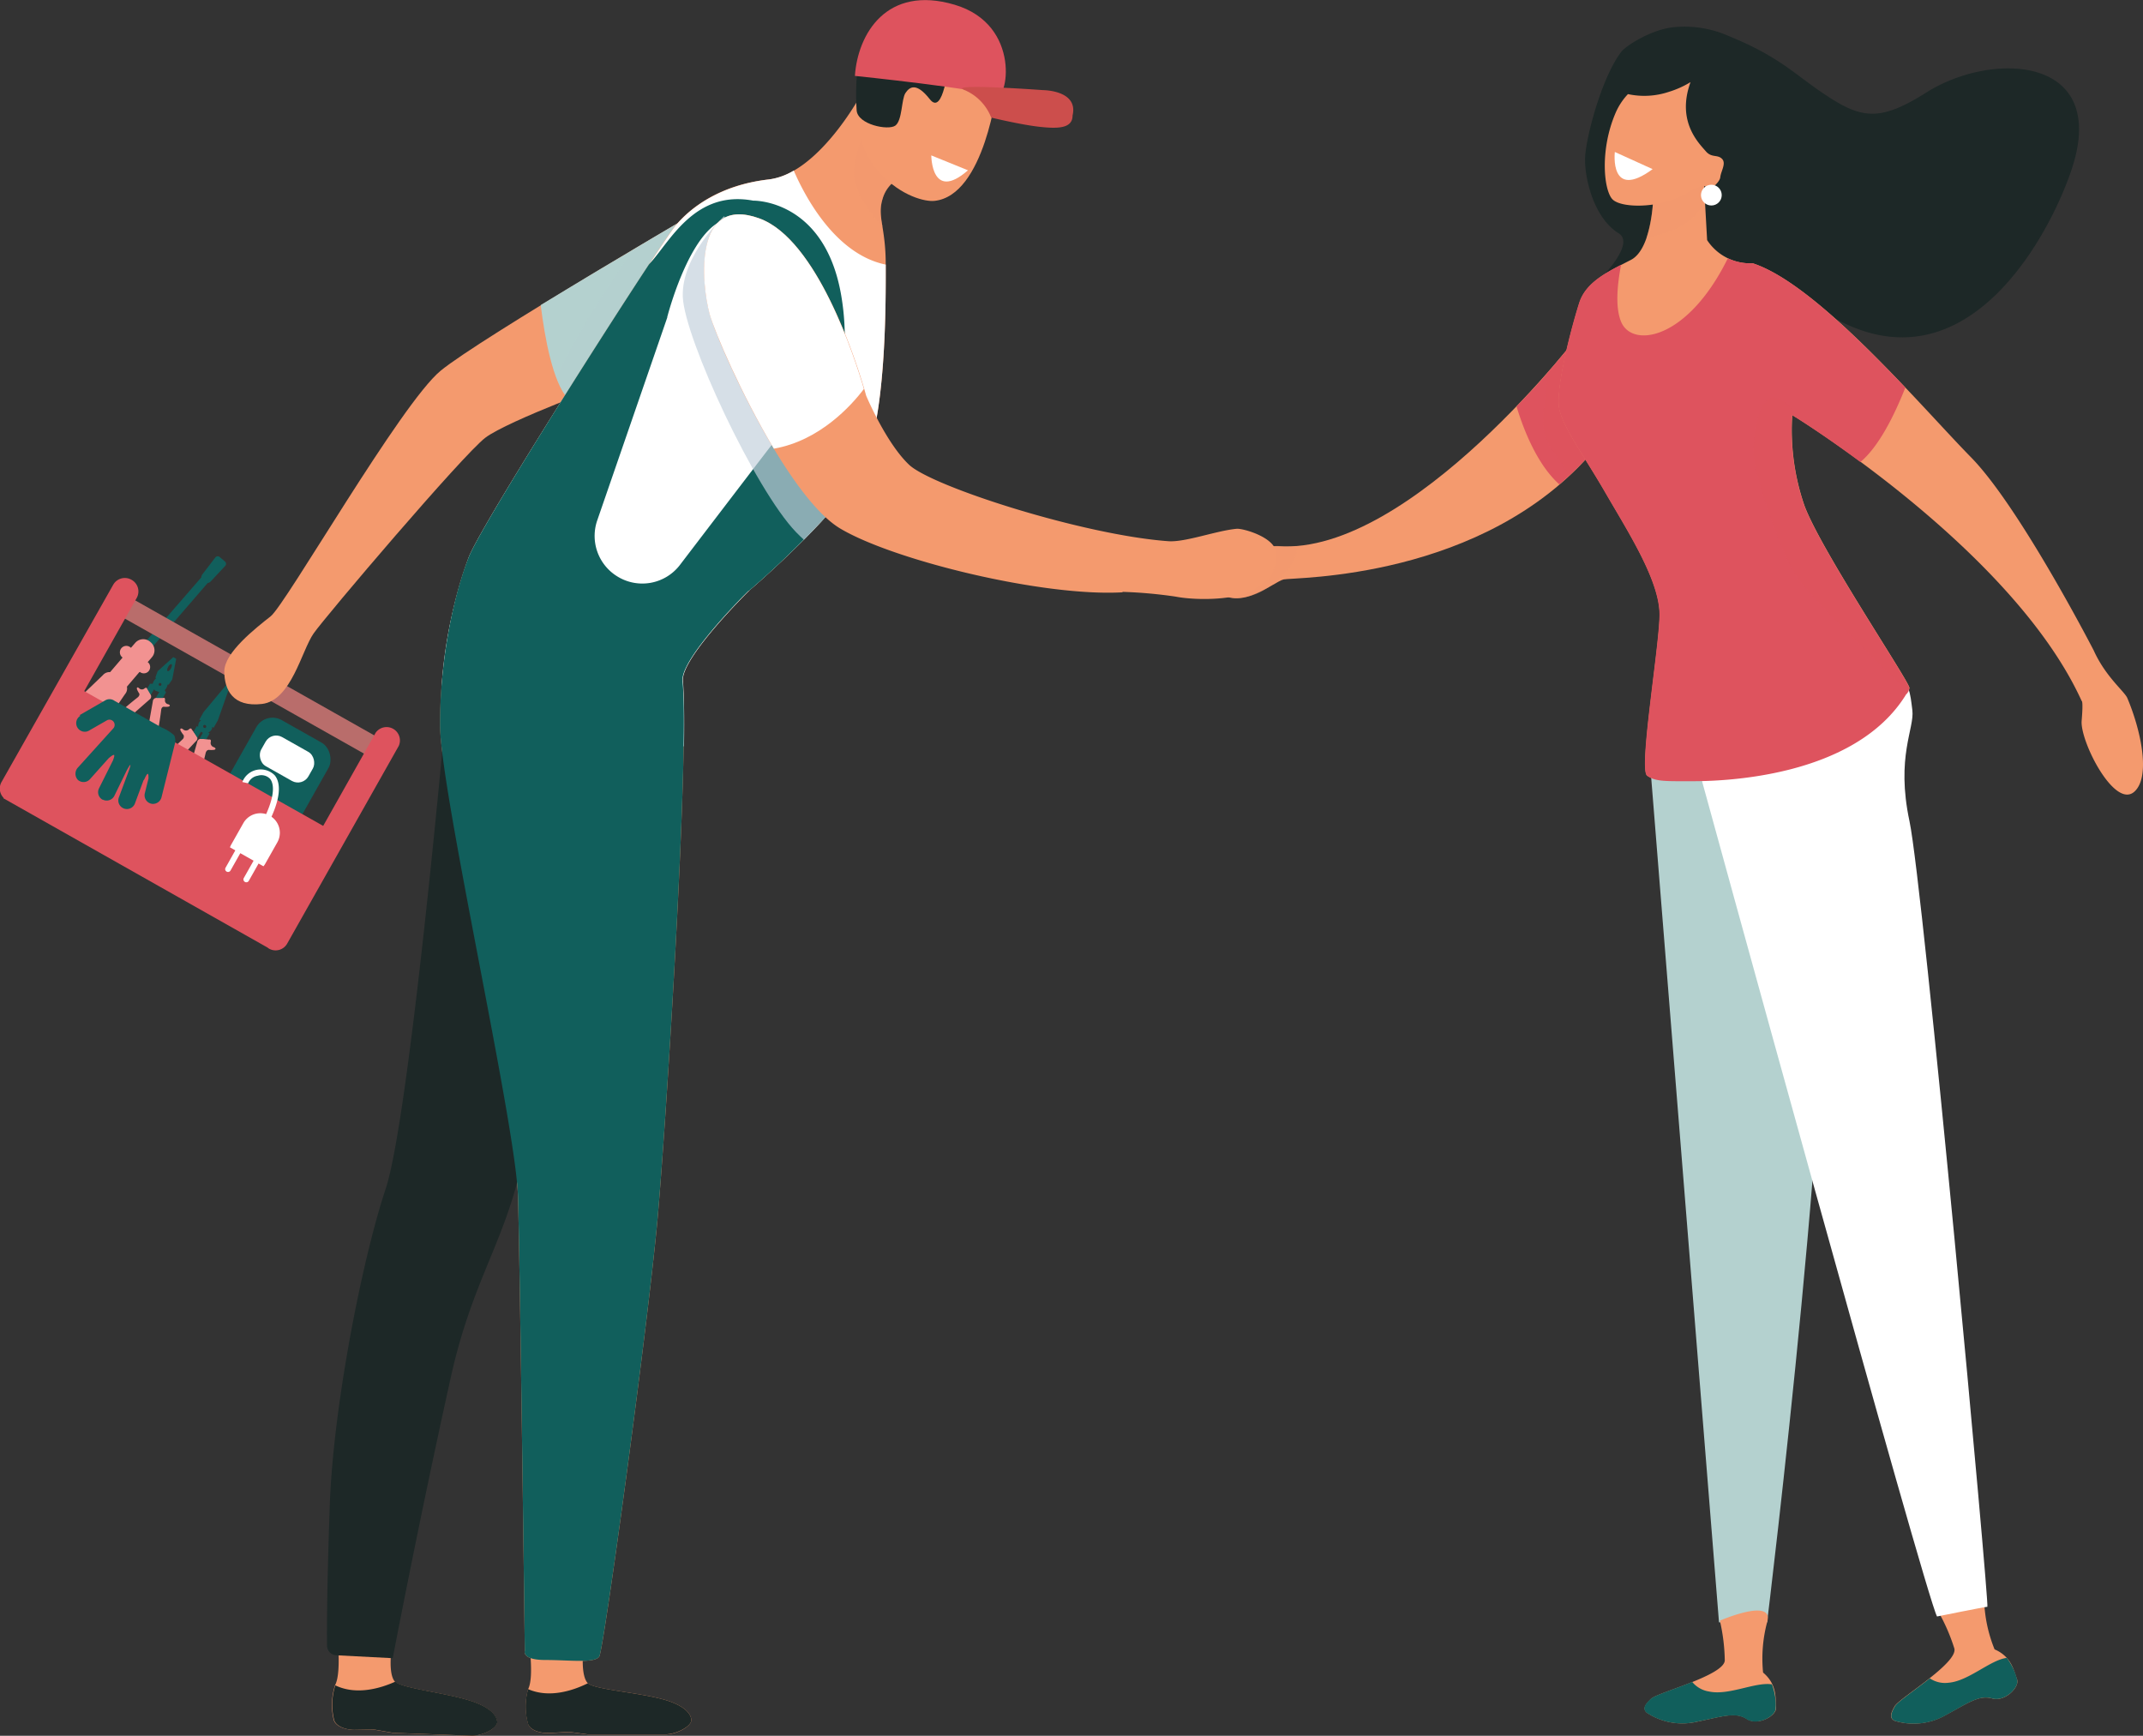 <svg xmlns="http://www.w3.org/2000/svg" viewBox="0 0 344.8 279.25"><rect x="0" y="0" width="344.8" height="279.25" fill="#333333" stroke="none"/><defs><style>.cls-1{isolation:isolate;}.cls-2{fill:#115f5c;}.cls-3{fill:#f29291;}.cls-4{fill:#fff;}.cls-5{fill:#b96d6b;}.cls-11,.cls-6{fill:#de535e;}.cls-10,.cls-7{fill:#f49a6e;}.cls-8,.cls-9{fill:#b4d1cf;}.cls-10,.cls-11,.cls-9{opacity:0.4;}.cls-10,.cls-11,.cls-14,.cls-9{mix-blend-mode:multiply;}.cls-12{fill:#1d2827;}.cls-13{fill:#cc4e4c;}.cls-14{fill:#c3d1dd;opacity:0.68;}</style></defs><title>Ресурс 16</title><g class="cls-1"><g id="Слой_2" data-name="Слой 2"><g id="Слой_1-2" data-name="Слой 1"><path class="cls-2" d="M33.92,93.52a.91.91,0,0,1-.52.29l-9,10.42-1.06-.92,9.05-10.42a.89.89,0,0,1,.22-.55l2.07-2.7a.5.5,0,0,1,.7,0l.84.72a.49.49,0,0,1,0,.7Z"/><path class="cls-3" d="M22.49,108.13l-.07,0-2,2.34a1.38,1.38,0,0,1-.31,1.21l-2.39,3.48a9.42,9.42,0,0,1-1.37,1.58l-3.08,2.81a1.41,1.41,0,0,1-2,.14l-1.4-1.22a1.41,1.41,0,0,1-.14-2l2.4-3.39a9,9,0,0,1,1.15-1.32l3.28-3.15a1.39,1.39,0,0,1,1.16-.48l2-2.34-.07-.06A1,1,0,0,1,21,104.16l.07.06.69-.8a1.71,1.71,0,0,1,2.4-.17l.11.1a1.69,1.69,0,0,1,.17,2.39l-.7.81.07,0a1,1,0,1,1-1.33,1.53Z"/><path class="cls-2" d="M24.13,110l-.64,1.13.73.74.58-1s0,.16.33.3l.08,0c.28.18.43.12.43.12l-.58,1,1,.24.64-1.13-.2-.37a1.6,1.6,0,0,0,.46-.9h.19l.56-.82.64-3.32-.47-.27-2.52,2.27L25,109l.1.15a1.63,1.63,0,0,0-.53.86Zm1.43,0a.23.23,0,0,1,.31-.09.23.23,0,0,1,.08.31.22.22,0,0,1-.31.08A.21.21,0,0,1,25.56,110Zm1.49-2.72c.18-.3.41-.49.54-.42s.08.37-.09.68-.41.49-.53.42S26.88,107.61,27.05,107.31Z"/><path class="cls-3" d="M24.59,112.84a.58.58,0,0,1,.67-.55h1s.31-.14.29.28a.62.62,0,0,0,.51.73c.4.13.3.34,0,.4a3.75,3.75,0,0,1-.73,0s-.34,0-.4.53a48,48,0,0,1-1.15,6.14,22.48,22.48,0,0,1-1.49,3,.65.65,0,0,1-.6.23c-.43,0-.79-.07-.83-.61s.21-.8.52-1.22a6.48,6.48,0,0,0,1-2.16C23.51,118.9,24.59,112.84,24.59,112.84Z"/><path class="cls-3" d="M24.06,112.54a.58.58,0,0,0,.13-.85l-.51-.86s-.05-.33-.4-.1a.62.62,0,0,1-.89,0c-.31-.28-.44-.09-.33.21a3.36,3.36,0,0,0,.35.64s.13.31-.26.62a48.3,48.3,0,0,0-4.66,4.15,22.36,22.36,0,0,0-1.81,2.83.65.65,0,0,0,.11.64c.25.35.47.64,1,.39s.58-.59.77-1.07a6.45,6.45,0,0,1,1.33-2C19.43,116.59,24.06,112.54,24.06,112.54Z"/><rect class="cls-2" x="36.99" y="116.37" width="13.34" height="19.78" rx="2.99" transform="translate(19.6 257.68) rotate(-150.55)"/><rect class="cls-4" x="41.81" y="119.44" width="8.74" height="5.37" rx="1.95" transform="translate(26.35 251.16) rotate(-150.55)"/><rect class="cls-5" x="15.36" y="107" width="48.77" height="3.37" transform="translate(20.91 222.86) rotate(-150.55)"/><path class="cls-3" d="M31.72,119.41a.64.64,0,0,1,.8-.54l1.11.11s.36-.11.29.34a.7.7,0,0,0,.48.88c.43.19.3.41,0,.44a4.23,4.23,0,0,1-.82,0s-.38,0-.5.55a53.13,53.13,0,0,1-2,6.7,25.59,25.59,0,0,1-2,3.19.7.7,0,0,1-.69.18c-.48-.08-.87-.16-.86-.77s.33-.87.72-1.3a7.37,7.37,0,0,0,1.35-2.29C29.84,126,31.72,119.41,31.72,119.41Z"/><path class="cls-3" d="M31.49,119.28a.64.64,0,0,0,.05-1l-.67-.9s-.09-.37-.44-.07a.69.69,0,0,1-1,0c-.39-.27-.51,0-.35.28a4,4,0,0,0,.46.67.62.62,0,0,1-.21.72,52.79,52.79,0,0,0-4.73,5.14,25.58,25.58,0,0,0-1.69,3.36.73.73,0,0,0,.19.69c.32.37.6.66,1.12.34s.57-.73.74-1.29A7.08,7.08,0,0,1,26.21,125C26.8,124.31,31.49,119.28,31.49,119.28Z"/><path class="cls-2" d="M34.37,117.09l.68-1.2,2-5.67-.23-.13h0l-.22-.13-3.85,4.61-.67,1.2.27.16c-.53.25-.46,1-.46,1l-.23-.12-.51.9s.61,1,.61,1l.57-1,.16.09h0l.16.09-.57,1s1.1,0,1.14,0l.51-.9-.23-.13s.7-.34.64-.93ZM33.16,117a.24.24,0,0,1-.33.09.24.24,0,1,1,.24-.41A.24.24,0,0,1,33.16,117Z"/><path class="cls-6" d="M21.15,93.27A2.14,2.14,0,0,1,22,96.19l-8.45,15L52,132.87l8.45-15A2.15,2.15,0,0,1,64.16,120L46.21,151.8a2.14,2.14,0,0,1-2.92.82,2.27,2.27,0,0,1-.25-.18l0,0-42.47-24,0-.09a2.14,2.14,0,0,1-.33-2.53l18-31.79A2.15,2.15,0,0,1,21.15,93.27Z"/><path class="cls-4" d="M42.72,131.2l.87.4c1.86-4,1.35-6,.6-6.88a3.17,3.17,0,0,0-5.2,1.09l.93.21a2,2,0,0,1,1.55-1.22,1.94,1.94,0,0,1,2,.52C43.92,125.9,44.45,127.44,42.72,131.2Z"/><path class="cls-4" d="M37,136.32a3.68,3.68,0,0,1,.15-.35l2-3.54a3.14,3.14,0,1,1,5.47,3.09l-2,3.54a3.55,3.55,0,0,1-.23.31Z"/><path class="cls-4" d="M39.4,141.88a.46.46,0,0,0,.63-.17l1.62-2.87a.47.47,0,0,0-.18-.63.45.45,0,0,0-.62.17l-1.62,2.87A.46.46,0,0,0,39.4,141.88Z"/><path class="cls-4" d="M36.46,140.22a.46.46,0,0,0,.63-.17l1.62-2.87a.47.47,0,0,0-.17-.63.46.46,0,0,0-.63.17l-1.62,2.88A.45.45,0,0,0,36.46,140.22Z"/><path class="cls-2" d="M12.77,115.07l4.17-2.4a1.36,1.36,0,0,1,1.49.08h0l3,1.7,4.6,2.6a6.68,6.68,0,0,1,2,1.26,2.22,2.22,0,0,1,.17,1.1L26,128.21a1.42,1.42,0,0,1-1.56,1.11,1.37,1.37,0,0,1-.47-.16,1.39,1.39,0,0,1-.67-1.54l.59-2.38c0-.41.06-1.44-.61,0a1,1,0,0,1-.19.3l-1.38,3.72a1.38,1.38,0,0,1-1.78.81l-.19-.09a1.38,1.38,0,0,1-.62-1.68l1.63-4.37c.2-.58.54-1.62-.35,0l-2,4.1a1.38,1.38,0,0,1-1.85.62l-.06,0a1.38,1.38,0,0,1-.56-1.82l2.24-4.48c.1-.26.31-.84.17-.89s-.47.2-.87.54l-3,3.36a1.38,1.38,0,0,1-1.7.28,1.19,1.19,0,0,1-.23-.16,1.46,1.46,0,0,1,0-2l5.71-6.32a.84.84,0,0,0-1-1.3l-2.93,1.68a1.35,1.35,0,0,1-1.36,0,1.38,1.38,0,0,1,0-2.4Z"/><path class="cls-7" d="M114.29,32.83s-37,21.56-43.39,26.81S46,97.22,43.55,99.15,36.09,105,36.09,108s1.38,5.81,6.08,5.25,6.35-8.56,8.28-11.33,24-28.73,27.64-31.5,21-9.12,21-9.12Z"/><path class="cls-8" d="M114.29,32.83S99.52,41.43,87,49.08c.67,5.43,1.95,12.3,4.31,15l.15.13c4.14-1.64,7.59-2.9,7.59-2.9Z"/><path class="cls-9" d="M114,33.44l-.82.06c-1.94,1.13-6.17,3.61-11.27,6.64-3.61,5.17-8.81,12.91-12.36,20.52a11,11,0,0,0,1.84,3.4l.15.13c4.14-1.64,7.59-2.9,7.59-2.9Z"/><path class="cls-7" d="M254.81,52.79c-.19.55-27.8,36.58-49.16,35.08,0,0-14-.13-10.74,5.79s10-.08,11.61-.44,32.24.13,50-20.88C272.31,53.53,254.81,52.79,254.81,52.79Z"/><path class="cls-10" d="M208.49,87.84a19.25,19.25,0,0,1-2.84,0s-14-.13-10.74,5.79a4.63,4.63,0,0,0,2.81,2.44C203.72,97.25,209.72,89.75,208.49,87.84Z"/><path class="cls-6" d="M254.81,52.79A124.12,124.12,0,0,1,244,65.38c1.25,4.11,3.44,9.46,6.9,12.56a49.2,49.2,0,0,0,5.58-5.6C272.31,53.53,254.81,52.79,254.81,52.79Z"/><path class="cls-11" d="M254.81,52.79A86.38,86.38,0,0,1,249,59.92c-.1,3.61-1.32,7.65-.34,10.41.75,2.13,3,4.31,3.78,6.23a47.58,47.58,0,0,0,4-4.22C272.31,53.53,254.81,52.79,254.81,52.79Z"/><path class="cls-7" d="M63,265.32s-.57,3.86.5,5.18c.87,1.08,7.9,1.79,12.07,3.1,1.69.53,4.25,1.65,4.39,3.41.09,1.07-2.47,2.31-4.21,2.24l-12.52-.46-2.77-.48a2.94,2.94,0,0,0-.59-.05l-2.79.05c-1.2,0-2.95-.41-3.36-1.54a10.25,10.25,0,0,1,.21-5.7c1.05-2,.31-8.29.31-8.29Z"/><path class="cls-12" d="M80,277c-.14-1.76-2.7-2.88-4.39-3.41-4.1-1.29-11-2-12-3.05-2.32,1.05-6.23,2.25-9.66.6a10.19,10.19,0,0,0-.18,5.62c.41,1.13,2.16,1.57,3.36,1.54l2.79-.05a2.94,2.94,0,0,1,.59.05l2.77.48,12.52.46C77.53,279.32,80.09,278.08,80,277Z"/><path class="cls-7" d="M93.84,265.59s-.43,3.88.69,5.16c.92,1.05,8,1.49,12.18,2.65,1.71.46,4.3,1.49,4.52,3.24.13,1.07-2.39,2.4-4.13,2.4H94.57l-2.79-.38a3.84,3.84,0,0,0-.59,0l-2.79.16c-1.19.06-3-.31-3.4-1.42a10.08,10.08,0,0,1,0-5.71c1-2.07,0-8.29,0-8.29Z"/><path class="cls-12" d="M111.23,276.64c-.22-1.75-2.81-2.78-4.52-3.24-4.14-1.14-11-1.59-12.12-2.6-2.28,1.13-6.14,2.47-9.62.95a10.17,10.17,0,0,0,0,5.63c.44,1.11,2.21,1.48,3.4,1.42l2.79-.16a3.84,3.84,0,0,1,.59,0l2.8.38H107.1C108.84,279,111.36,277.71,111.23,276.64Z"/><path class="cls-12" d="M257.62,44.7s5.53-5.5,2.81-7.17c-4.25-2.63-5.67-9.66-5.36-12.71.4-3.89,2.82-12.6,5.79-16.49.8-1,4.64-3.46,8.15-3.92a17.4,17.4,0,0,1,9,1.33c9,3.66,10.91,6.55,16.81,10.24,5.13,3.2,8.17,3.3,15.12-1.1C320.55,8.18,339,9,333.51,26.66c-3,9.64-16.62,37.28-39.06,24.13-13.6-8-14-2.13-21.22-.6C265.83,51.74,257.62,44.7,257.62,44.7Z"/><path class="cls-7" d="M266,31.73s-.14,8.29-3.59,10.08-7.19,3.46-8.29,6.91-4,14.09-3.18,17.27,3.87,7.19,7.46,13.4,8.77,14.2,8.64,19.72-3.37,24.71-2,25.68,2.88.89,7.3.89,26.12-.42,34.41-14c0,0,.34-.16.47-1s-14.29-22.22-16.91-29.4a37.27,37.27,0,0,1-1.94-14.51s35.51,21.69,46.56,46c0,0,.28-.14,0,3.18s5.36,14.4,8.54,11.36c2.61-2.49.93-10-1.19-15-.46-1.09-3.48-3.39-5.41-7.67,0,0-11.89-23.08-19.76-31.09S292.65,45.82,282,42.36a8.28,8.28,0,0,1-7.33-3.73l-.55-9.81Z"/><path class="cls-8" d="M265.35,121.12,276.58,261h7.74s11.79-96.16,8.84-120.1S265.35,121.12,265.35,121.12Z"/><path class="cls-7" d="M276.72,260.73a30.29,30.29,0,0,1,.79,6.41c-.14,2.43-10.74,5.11-11.85,6.16s-1.31,1.63-.72,2.22A10.35,10.35,0,0,0,273,277c4.12-.85,6.22-1.64,8.05-.46s4.84-.53,4.71-1.83.26-3.67-2.09-5.63a22.85,22.85,0,0,1,.66-8.13C285.49,256.93,276.72,260.73,276.72,260.73Z"/><path class="cls-2" d="M281,276.57c1.83,1.18,4.84-.53,4.71-1.83a9.65,9.65,0,0,0-.61-3.76c-2.66-.43-6.95,1.84-10.12,1.15a4.37,4.37,0,0,1-2.71-1.54c-2.91,1.17-6.07,2.16-6.65,2.71-1.11,1-1.31,1.63-.72,2.22A10.35,10.35,0,0,0,273,277C277.11,276.17,279.21,275.39,281,276.57Z"/><path class="cls-7" d="M311.87,259.29a30.17,30.17,0,0,1,2.58,5.93c.57,2.36-8.83,7.95-9.6,9.27s-.79,1.94-.05,2.34a10.37,10.37,0,0,0,8.14-.85c3.71-2,5.49-3.34,7.59-2.73s4.49-1.89,4-3.1-.79-3.59-3.61-4.8a22.78,22.78,0,0,1-1.68-8C319.2,253.16,311.87,259.29,311.87,259.29Z"/><path class="cls-2" d="M320.53,273.25c2.09.6,4.49-1.89,4-3.1a9.51,9.51,0,0,0-1.65-3.43c-2.68.34-6.14,3.74-9.38,4a4.35,4.35,0,0,1-3-.71c-2.46,1.95-5.21,3.8-5.61,4.49-.77,1.32-.79,1.94-.05,2.34a10.37,10.37,0,0,0,8.14-.85C316.65,274,318.43,272.64,320.53,273.25Z"/><path class="cls-4" d="M272.58,121.05l.08.29c1.89,6.91,37.22,135.59,39,138.72,0,0,7.73-1.56,8.1-1.56s-10.32-116-12.53-126.38.83-14.92.46-17.86-.36-4.06-3-6.91-32.08,13.8-32.08,13.8"/><path class="cls-10" d="M274.28,32.46l.06-.14-.2-3.5L266,31.73a24.84,24.84,0,0,1-1.09,6.53C266.91,37.94,272.34,36.71,274.28,32.46Z"/><path class="cls-7" d="M272,13.21c-2.31,6.36,1.38,9.86,2.48,11.15.92,1.06,1.85.46,2.58,1.19s-.18,2-.27,2.95-2.12,2.49-2.12,1.94-.83-.56-.83-.56l-1.75.74c-4.15,3-11.33,3-12.71,1.38s-1.94-8,.55-13.81a10.35,10.35,0,0,1,2-3.05,12.44,12.44,0,0,0,6.57-.36A15.15,15.15,0,0,0,272,13.21Z"/><path class="cls-6" d="M306.56,62.36c-8-8.39-17.54-17.72-24.54-20a8.62,8.62,0,0,1-4-.8c0,.09-.1.15-.14.24-6.42,12.84-15.13,14.21-17,10.08-1.07-2.4-.63-6.31-.05-9.28-3,1.54-5.81,3.18-6.75,6.12-1.11,3.45-4,14.09-3.18,17.27s3.87,7.19,7.46,13.4,8.77,14.2,8.64,19.72-3.37,24.71-2,25.68,2.88.89,7.3.89,26.12-.42,34.41-14c0,0,.34-.16.47-1s-14.29-22.22-16.91-29.4a37.27,37.27,0,0,1-1.94-14.51s4.61,2.82,11,7.56C302.29,71.86,304.78,66.85,306.56,62.36Z"/><path class="cls-7" d="M138.42,15.42S131.6,28,123.68,28.87s-12.71,4.61-15.1,7.55S77.81,83.58,75.42,89.66s-4.61,16.4-4.61,26.9S83,180.85,83.34,192.46s1.1,73.13,1.1,73.13-.55,1.47,3.32,1.47,7.92.56,8.66-.55,7.92-54,9.39-70.55,5.16-75.9,4-86.4C109.5,105.87,120.55,95,120.55,95s13.63-11.6,17.87-19.15,4.09-27.2,4.09-33.28S141.1,34.8,142,32a5.52,5.52,0,0,1,2.95-3.5l-4.89-13.67Z"/><path class="cls-12" d="M71.54,116.73s-5.7,63.15-9.49,74.54-8.49,35.23-9,51.19c-.46,13.12-.46,19.66-.43,22.3a1.57,1.57,0,0,0,1.48,1.54l9.09.47s4.18-21.95,9.37-45.31c3.2-14.38,8-20.85,10.79-31.8S91,125.54,91,125.54L77.7,107.74Z"/><path class="cls-4" d="M138.42,75.85c4.24-7.56,4.09-27.2,4.09-33.28-8.19-1.69-13.07-11.13-14.8-15.13a10.45,10.45,0,0,1-4,1.43c-7.92.92-12.71,4.61-15.1,7.55S77.81,83.58,75.42,89.66a76.26,76.26,0,0,0-4.37,20.76l39,9.66c.08-4.83,0-8.54-.17-10.52C109.5,105.87,120.55,95,120.55,95S134.18,83.4,138.42,75.85Z"/><path class="cls-2" d="M135.29,47.2c-2.77-15.2-14.1-14.92-14.1-14.92-9.5-1.78-13.46,6.74-16.69,10.16l-.1.12c-8.57,13-27.07,42.24-29,47.1-2.4,6.08-4.61,16.4-4.61,26.9S83,180.85,83.34,192.46s1.1,73.13,1.1,73.13-.55,1.47,3.32,1.47,7.92.56,8.66-.55,7.92-54,9.39-70.55,5.16-75.9,4-86.4c-.35-3.58,10-13.92,10.66-14.53l.06,0A148,148,0,0,0,134,81.87a1.1,1.1,0,0,0,.12-1.25l-2.9-5.23a1.08,1.08,0,0,1,0-1C132.46,71.87,137.72,60.6,135.29,47.2ZM124,71.79c-1.31,1.69-9.45,12.35-14.58,19.07A7.62,7.62,0,0,1,99.27,92.7h0a7.64,7.64,0,0,1-3.17-9l11.26-32.62,0-.08c.22-.86,4.35-16.38,10.79-15.84,6.63.55,10.2,5.93,10.2,12.29S125.89,69.31,124,71.79Z"/><path class="cls-10" d="M145,28.54l-1.53-4.27L140,20.2s-1.48.42-2.53,6.54c-.58,3.39,2.06,7.08,4.54,9.72A8.47,8.47,0,0,1,142,32,5.52,5.52,0,0,1,145,28.54Z"/><path class="cls-7" d="M160.46,14s-2,17.51-10.14,18.32c-1.35.14-5.24-.65-8.84-4.58s-3.6-8.67-3.6-11,.16-6.54,1.47-8.34S149.66,4,153.75,5.5,160.46,12.7,160.46,14Z"/><path class="cls-12" d="M152.61,10.25s-.82,8.5-3,5.72-3.27-2-3.93-1-.49,4.42-1.63,5.24-6.06-.17-6.22-2.46-.16-7.2.65-8,8-1,8-1Z"/><path class="cls-6" d="M137.55,12.21s20.62,2.13,22.58,3.27S164.55,4,153.59.76,138,5.5,137.55,12.21Z"/><path class="cls-13" d="M159.48,18.92a7.91,7.91,0,0,0-4.26-4.42c-3.1-1.15,12.6,0,12.6,0s5.73,0,4.75,4.09c0,2.13-2.46,2.13-5.4,1.8S159.48,18.92,159.48,18.92Z"/><circle class="cls-4" cx="275.35" cy="31.39" r="1.67"/><path class="cls-11" d="M288.37,66.82l.59.37a5.14,5.14,0,0,0-2.8-3.13c-3.31-1.39-4.42,6.9-3.87,10.22s3.87,13.82,6.63,18.24c2.15,3.42,13.24,14.14,18.13,18.8a2.5,2.5,0,0,0,.17-.59c.14-.83-14.29-22.22-16.91-29.4A37.27,37.27,0,0,1,288.37,66.82Z"/><path class="cls-14" d="M116.5,34.77s-6.91,6.35-6.64,13,11.61,31,18.24,37.86c.42.43.83.83,1.25,1.21,3.53-3.56,7.21-7.66,9.07-11C141.17,70.94,116.5,34.77,116.5,34.77Z"/><path class="cls-7" d="M199,85.07c-3.27.29-8.27,2.19-11,2-13.78-1-38-8.79-41.72-12.29s-6.92-11.13-6.92-11.13S132.79,39,122.19,35.14s-9.36,10.33-8,15.38,12.39,29.38,21,34.51,32.66,11,45.42,10.26l0-.07a73.56,73.56,0,0,1,8.52.76c3.08.6,8.85.61,11.94-.78a14.16,14.16,0,0,0,3.29-2.33,6.61,6.61,0,0,0,.93-3.81C205.4,86.54,200.11,85,199,85.07Z"/><path class="cls-4" d="M139,62.57c-1.4-4.79-7.56-24.07-16.83-27.43-10.6-3.84-9.36,10.33-8,15.38.85,3,5.16,13,10.34,21.66C131.87,70.91,137,65.23,139,62.57Z"/><path class="cls-4" d="M265.9,27.21l-6.08-2.76S258.9,32.37,265.9,27.21Z"/><path class="cls-4" d="M155.74,27.4l-.38-.16L149.84,25S149.84,32.56,155.74,27.4Z"/></g></g></g></svg>